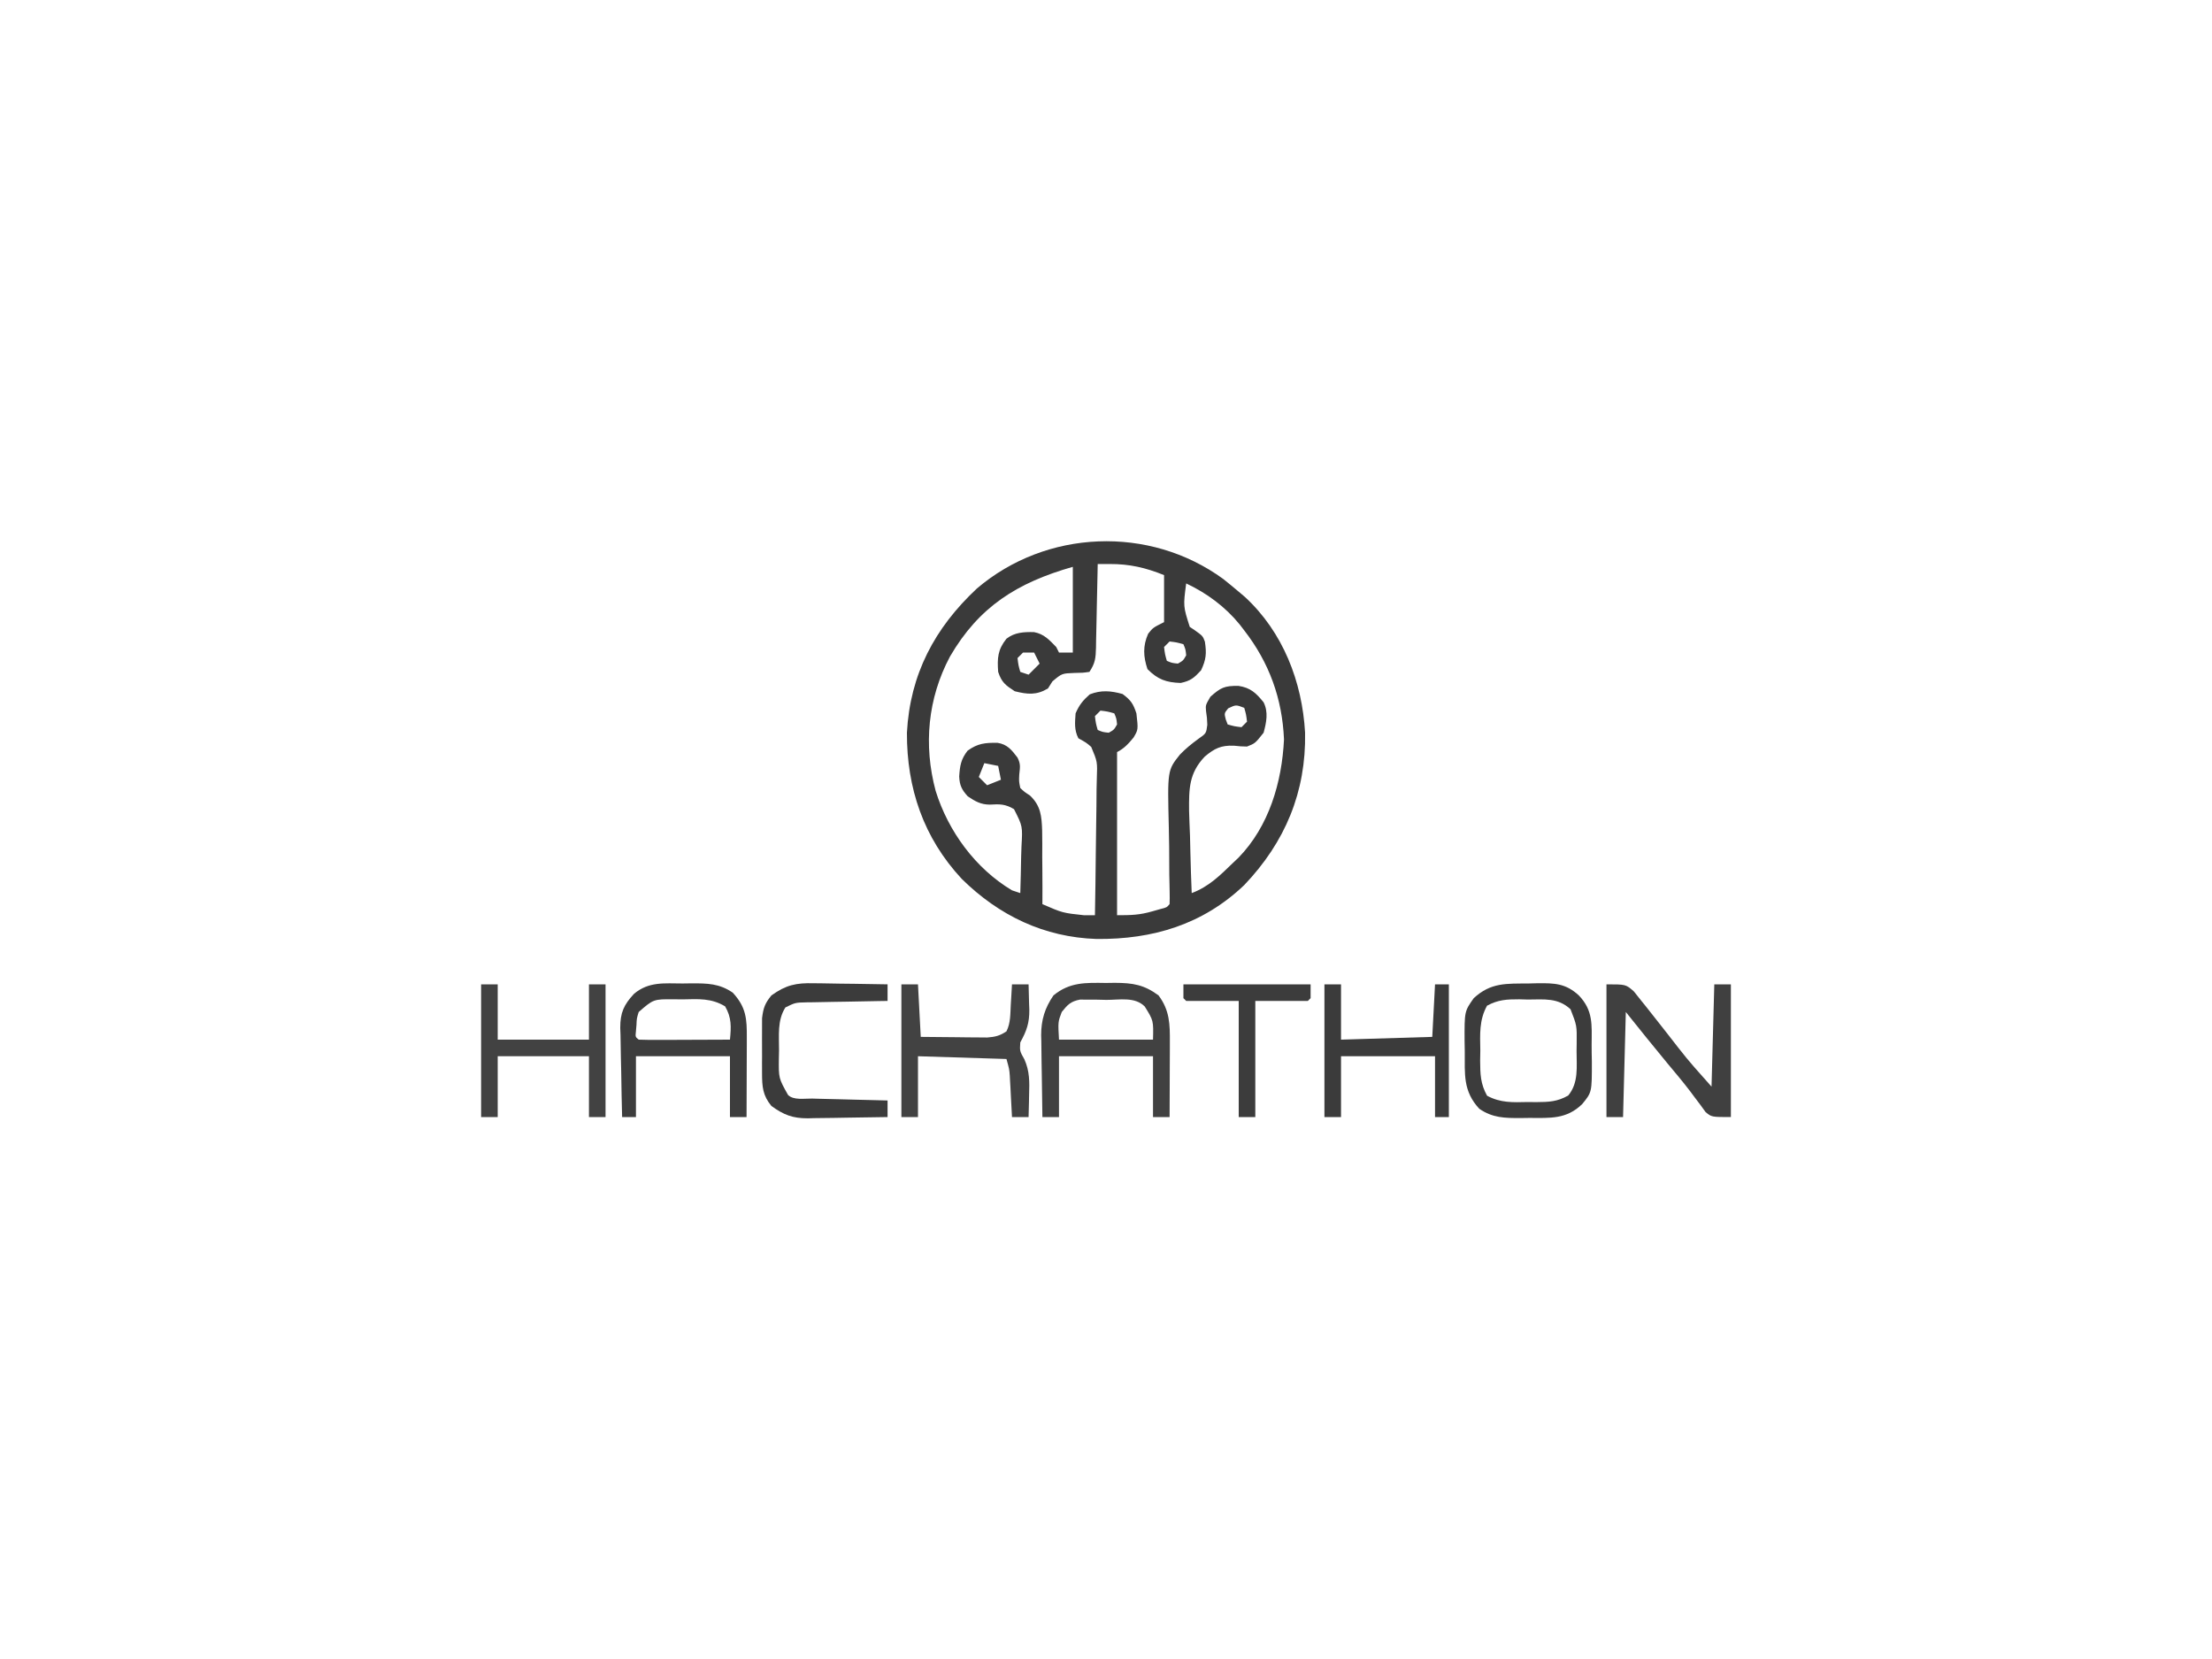 <?xml version="1.0" encoding="UTF-8"?>
<svg xmlns="http://www.w3.org/2000/svg" xmlns:xlink="http://www.w3.org/1999/xlink" width="400px" height="300px" viewBox="0 0 400 300" version="1.1">
<g id="surface1">
<path style=" stroke:none;fill-rule:nonzero;fill:rgb(22.745%,22.745%,22.745%);fill-opacity:1;" d="M 221.188 104.688 C 222.137 105.445 223.074 106.215 224 107 C 224.363 107.309 224.727 107.613 225.102 107.93 C 232.004 114.285 235.484 123.266 236 132.5 C 236.199 143.199 232.398 152.293 224.992 160.055 C 217.504 167.199 208.441 169.891 198.297 169.797 C 188.801 169.484 180.664 165.582 173.906 158.922 C 166.98 151.469 163.969 142.52 164 132.5 C 164.566 121.93 169.008 113.574 176.652 106.422 C 189.195 95.73 207.848 94.969 221.188 104.688 Z M 198.5 102 C 198.488 102.539 198.48 103.074 198.469 103.629 C 198.434 105.621 198.387 107.613 198.34 109.609 C 198.32 110.473 198.305 111.332 198.289 112.195 C 198.266 113.438 198.238 114.676 198.207 115.914 C 198.199 116.496 198.199 116.496 198.191 117.086 C 198.137 118.977 198.074 119.891 197 121.5 C 195.77 121.668 195.77 121.668 194.312 121.688 C 192.027 121.773 192.027 121.773 190.312 123.219 C 190.043 123.641 189.777 124.062 189.5 124.5 C 187.418 125.738 185.816 125.578 183.5 125 C 181.824 123.906 181.137 123.41 180.5 121.5 C 180.316 119.012 180.418 117.477 182 115.5 C 183.484 114.344 185.125 114.266 186.984 114.305 C 188.809 114.656 189.719 115.688 191 117 C 191.246 117.496 191.246 117.496 191.5 118 C 192.324 118 193.148 118 194 118 C 194 112.887 194 107.77 194 102.5 C 183.961 105.367 177.047 109.676 171.781 118.734 C 167.758 126.297 166.984 134.75 169.188 142.992 C 171.453 150.297 176.375 157.047 183 161 C 183.742 161.246 183.742 161.246 184.5 161.5 C 184.574 159.301 184.617 157.105 184.656 154.906 C 184.688 153.973 184.688 153.973 184.719 153.02 C 184.926 149.402 184.926 149.402 183.363 146.32 C 181.809 145.387 180.781 145.391 178.996 145.5 C 177.363 145.5 176.332 144.898 175 144 C 173.918 142.812 173.523 142.016 173.453 140.406 C 173.582 138.465 173.758 137.312 174.969 135.75 C 176.801 134.418 178.145 134.305 180.367 134.32 C 182.164 134.605 182.934 135.602 184 137 C 184.605 138.211 184.445 138.762 184.312 140.094 C 184.254 141.293 184.254 141.293 184.5 142.5 C 185.27 143.219 185.27 143.219 186.234 143.84 C 188.207 145.691 188.363 147.578 188.453 150.172 C 188.484 151.77 188.48 153.367 188.469 154.969 C 188.477 155.797 188.484 156.625 188.492 157.449 C 188.512 159.469 188.512 161.484 188.5 163.5 C 192.168 165.09 192.168 165.09 196.062 165.508 C 196.703 165.508 197.344 165.504 198 165.5 C 198.07 161.695 198.121 157.895 198.156 154.09 C 198.172 152.324 198.191 150.559 198.227 148.793 C 198.266 146.762 198.281 144.73 198.293 142.695 C 198.309 142.066 198.324 141.434 198.34 140.781 C 198.453 137.758 198.453 137.758 197.328 135.066 C 196.438 134.297 196.438 134.297 195 133.5 C 194.234 131.969 194.387 130.691 194.5 129 C 195.156 127.477 195.824 126.656 197.062 125.562 C 199.129 124.754 200.875 124.91 203 125.5 C 204.496 126.621 204.906 127.223 205.5 129 C 205.832 131.941 205.832 131.941 204.977 133.375 C 204.082 134.469 203.27 135.363 202 136 C 202 145.734 202 155.469 202 165.5 C 204.598 165.5 206.078 165.465 208.438 164.781 C 208.91 164.648 209.383 164.516 209.871 164.375 C 210.973 164.102 210.973 164.102 211.5 163.5 C 211.531 162.75 211.527 161.996 211.508 161.242 C 211.5 160.762 211.488 160.281 211.48 159.785 C 211.469 159.262 211.457 158.734 211.445 158.195 C 211.434 156.5 211.43 154.805 211.422 153.109 C 211.41 151.941 211.391 150.773 211.359 149.605 C 211.109 139.289 211.109 139.289 213.367 136.453 C 214.395 135.383 215.488 134.5 216.684 133.625 C 218.121 132.621 218.121 132.621 218.32 131.07 C 218.266 129.789 218.266 129.789 218.086 128.562 C 218 127.5 218 127.5 218.875 126 C 220.734 124.348 221.402 123.992 223.969 124.031 C 226.117 124.359 227.133 125.305 228.5 127 C 229.387 128.773 229.008 130.633 228.5 132.5 C 226.973 134.422 226.973 134.422 225.5 135 C 224.367 134.973 224.367 134.973 223.125 134.844 C 220.797 134.762 219.633 135.324 217.855 136.82 C 215.004 139.816 214.992 142.613 215.023 146.625 C 215.062 148.105 215.125 149.582 215.188 151.062 C 215.211 152.074 215.234 153.09 215.258 154.102 C 215.312 156.57 215.398 159.035 215.5 161.5 C 218.625 160.324 220.621 158.301 223 156 C 223.316 155.703 223.633 155.402 223.961 155.094 C 229.48 149.414 231.809 141.461 232.188 133.719 C 231.875 126.316 229.508 119.812 225 114 C 224.727 113.645 224.453 113.289 224.172 112.922 C 221.543 109.703 218.254 107.277 214.5 105.5 C 213.957 109.625 213.957 109.625 215.148 113.363 C 215.422 113.543 215.691 113.723 215.969 113.906 C 217.5 115 217.5 115 217.883 116.035 C 218.203 118.145 218.117 119.254 217.188 121.219 C 215.926 122.582 215.309 123.121 213.5 123.5 C 210.859 123.406 209.375 122.875 207.5 121 C 206.742 118.727 206.641 116.809 207.625 114.594 C 208.5 113.5 208.5 113.5 210.5 112.5 C 210.5 109.695 210.5 106.891 210.5 104 C 207.172 102.656 204.25 101.973 200.641 101.992 C 200.238 101.992 199.836 101.992 199.422 101.996 C 199.117 101.996 198.812 102 198.5 102 Z M 211.5 116 C 211.172 116.328 210.84 116.66 210.5 117 C 210.66 118.301 210.66 118.301 211 119.5 C 211.918 119.887 211.918 119.887 213 120 C 213.957 119.457 213.957 119.457 214.5 118.5 C 214.387 117.418 214.387 117.418 214 116.5 C 212.801 116.16 212.801 116.16 211.5 116 Z M 185 118 C 184.672 118.328 184.34 118.66 184 119 C 184.16 120.301 184.16 120.301 184.5 121.5 C 184.996 121.664 185.488 121.828 186 122 C 186.66 121.34 187.32 120.68 188 120 C 187.672 119.34 187.34 118.68 187 118 C 186.34 118 185.68 118 185 118 Z M 222.094 128.094 C 221.375 128.977 221.375 128.977 221.656 130.094 C 221.77 130.395 221.883 130.691 222 131 C 223.199 131.34 223.199 131.34 224.5 131.5 C 224.828 131.172 225.16 130.84 225.5 130.5 C 225.34 129.199 225.34 129.199 225 128 C 223.496 127.422 223.496 127.422 222.094 128.094 Z M 199 128.5 C 198.672 128.828 198.34 129.16 198 129.5 C 198.16 130.801 198.16 130.801 198.5 132 C 199.418 132.387 199.418 132.387 200.5 132.5 C 201.457 131.957 201.457 131.957 202 131 C 201.887 129.918 201.887 129.918 201.5 129 C 200.301 128.66 200.301 128.66 199 128.5 Z M 178 138 C 177.672 138.824 177.34 139.648 177 140.5 C 177.496 140.996 177.988 141.488 178.5 142 C 179.324 141.672 180.148 141.34 181 141 C 180.836 140.176 180.672 139.352 180.5 138.5 C 179.676 138.336 178.852 138.172 178 138 Z M 178 138 "/>
<path style=" stroke:none;fill-rule:nonzero;fill:rgb(25.49%,25.49%,25.49%);fill-opacity:1;" d="M 200 177.75 C 200.527 177.742 201.055 177.734 201.598 177.727 C 204.836 177.742 206.879 178.059 209.5 180 C 211.531 182.711 211.57 185.23 211.547 188.523 C 211.547 188.91 211.547 189.293 211.547 189.691 C 211.543 190.918 211.539 192.148 211.531 193.375 C 211.527 194.207 211.527 195.043 211.523 195.875 C 211.52 197.918 211.512 199.961 211.5 202 C 210.512 202 209.52 202 208.5 202 C 208.5 198.371 208.5 194.738 208.5 191 C 202.891 191 197.281 191 191.5 191 C 191.5 194.629 191.5 198.262 191.5 202 C 190.512 202 189.52 202 188.5 202 C 188.449 199.512 188.414 197.02 188.391 194.531 C 188.379 193.684 188.367 192.836 188.348 191.992 C 188.324 190.77 188.312 189.551 188.305 188.328 C 188.293 187.953 188.285 187.582 188.273 187.199 C 188.273 184.438 188.934 182.289 190.5 180 C 193.434 177.586 196.312 177.695 200 177.75 Z M 192 183 C 191.316 184.789 191.316 184.789 191.5 188 C 197.109 188 202.719 188 208.5 188 C 208.59 184.555 208.59 184.555 207 182 C 205.215 180.215 202.477 180.816 200.062 180.812 C 199.512 180.801 198.961 180.789 198.391 180.773 C 197.863 180.773 197.332 180.773 196.785 180.77 C 196.055 180.762 196.055 180.762 195.312 180.758 C 193.629 181.07 193.051 181.676 192 183 Z M 192 183 "/>
<path style=" stroke:none;fill-rule:nonzero;fill:rgb(23.922%,23.922%,23.922%);fill-opacity:1;" d="M 123.438 177.844 C 124.246 177.832 124.246 177.832 125.07 177.82 C 127.902 177.816 130.082 177.84 132.5 179.5 C 134.938 182.133 135.07 184.234 135.047 187.695 C 135.047 188.102 135.047 188.512 135.047 188.93 C 135.043 190.234 135.039 191.539 135.031 192.844 C 135.027 193.727 135.027 194.613 135.023 195.496 C 135.02 197.664 135.012 199.832 135 202 C 134.012 202 133.02 202 132 202 C 132 198.371 132 194.738 132 191 C 126.391 191 120.781 191 115 191 C 115 194.629 115 198.262 115 202 C 114.176 202 113.352 202 112.5 202 C 112.426 199.285 112.371 196.574 112.336 193.859 C 112.32 192.938 112.301 192.016 112.273 191.094 C 112.238 189.766 112.219 188.438 112.207 187.109 C 112.191 186.699 112.176 186.289 112.16 185.871 C 112.16 183.129 112.793 181.707 114.66 179.703 C 117.32 177.48 120.129 177.832 123.438 177.844 Z M 115.5 183 C 115.141 184.152 115.141 184.152 115.094 185.344 C 115.059 185.738 115.027 186.133 114.992 186.539 C 114.887 187.504 114.887 187.504 115.5 188 C 116.723 188.043 117.934 188.059 119.156 188.047 C 119.707 188.047 119.707 188.047 120.266 188.047 C 121.438 188.043 122.609 188.039 123.781 188.031 C 124.574 188.027 125.367 188.027 126.16 188.023 C 128.105 188.02 130.055 188.012 132 188 C 132.227 185.691 132.309 184.035 131.125 181.984 C 128.637 180.477 126.324 180.656 123.469 180.719 C 122.926 180.715 122.379 180.707 121.82 180.703 C 118.168 180.68 118.168 180.68 115.5 183 Z M 115.5 183 "/>
<path style=" stroke:none;fill-rule:nonzero;fill:rgb(25.098%,25.098%,25.098%);fill-opacity:1;" d="M 290.5 178 C 294 178 294 178 295.461 179.285 C 295.941 179.867 296.414 180.461 296.875 181.062 C 297.129 181.375 297.383 181.691 297.648 182.016 C 298.441 183 299.223 184 300 185 C 300.488 185.621 300.98 186.242 301.469 186.867 C 302.148 187.73 302.828 188.598 303.496 189.469 C 305.395 191.938 307.41 194.148 309.5 196.5 C 309.664 190.395 309.828 184.289 310 178 C 310.988 178 311.98 178 313 178 C 313 185.922 313 193.84 313 202 C 309.5 202 309.5 202 308.422 201.094 C 308.105 200.66 307.793 200.227 307.469 199.781 C 307.094 199.281 306.715 198.785 306.328 198.27 C 306.121 197.988 305.914 197.711 305.699 197.422 C 304.348 195.641 302.898 193.938 301.469 192.219 C 298.945 189.172 296.473 186.09 294 183 C 293.836 189.27 293.672 195.539 293.5 202 C 292.512 202 291.52 202 290.5 202 C 290.5 194.078 290.5 186.16 290.5 178 Z M 290.5 178 "/>
<path style=" stroke:none;fill-rule:nonzero;fill:rgb(23.529%,23.529%,23.529%);fill-opacity:1;" d="M 276.406 177.844 C 276.945 177.828 277.488 177.816 278.043 177.801 C 281.113 177.773 283.137 177.824 285.5 180 C 288.113 182.734 287.84 185.277 287.816 188.906 C 287.812 189.934 287.836 190.957 287.859 191.984 C 287.867 197.516 287.867 197.516 286.105 199.66 C 283.262 202.422 280.328 202.168 276.562 202.156 C 276.023 202.164 275.484 202.172 274.93 202.18 C 272.098 202.184 269.918 202.16 267.5 200.5 C 264.531 197.289 264.895 194.254 264.875 190.094 C 264.863 189.504 264.855 188.918 264.844 188.312 C 264.82 182.879 264.82 182.879 266.5 180.5 C 269.59 177.645 272.398 177.879 276.406 177.844 Z M 268.906 181.859 C 267.453 184.484 267.641 187.051 267.688 190 C 267.68 190.586 267.668 191.176 267.656 191.781 C 267.672 194.227 267.711 195.98 268.91 198.141 C 271.328 199.449 273.543 199.344 276.25 199.281 C 277.023 199.289 277.023 199.289 277.812 199.297 C 280.078 199.277 281.586 199.234 283.578 198.109 C 285.504 195.793 285.09 192.902 285.094 190.031 C 285.102 189.359 285.102 189.359 285.113 188.676 C 285.152 185.457 285.152 185.457 284 182.5 C 281.688 180.383 279.266 180.742 276.281 180.75 C 275.762 180.734 275.246 180.723 274.711 180.707 C 272.453 180.703 270.914 180.777 268.906 181.859 Z M 268.906 181.859 "/>
<path style=" stroke:none;fill-rule:nonzero;fill:rgb(25.882%,25.882%,25.882%);fill-opacity:1;" d="M 87 178 C 87.988 178 88.98 178 90 178 C 90 181.301 90 184.602 90 188 C 95.445 188 100.891 188 106.5 188 C 106.5 184.699 106.5 181.398 106.5 178 C 107.488 178 108.48 178 109.5 178 C 109.5 185.922 109.5 193.84 109.5 202 C 108.512 202 107.52 202 106.5 202 C 106.5 198.371 106.5 194.738 106.5 191 C 101.055 191 95.609 191 90 191 C 90 194.629 90 198.262 90 202 C 89.012 202 88.02 202 87 202 C 87 194.078 87 186.16 87 178 Z M 87 178 "/>
<path style=" stroke:none;fill-rule:nonzero;fill:rgb(25.882%,25.882%,25.882%);fill-opacity:1;" d="M 163 178 C 163.988 178 164.98 178 166 178 C 166.164 181.137 166.328 184.27 166.5 187.5 C 168.707 187.527 170.918 187.547 173.125 187.562 C 174.066 187.574 174.066 187.574 175.023 187.586 C 175.93 187.594 175.93 187.594 176.852 187.598 C 177.406 187.602 177.961 187.609 178.535 187.613 C 179.984 187.5 180.801 187.301 182 186.5 C 182.762 184.98 182.688 183.359 182.781 181.688 C 182.812 181.156 182.812 181.156 182.848 180.617 C 182.898 179.746 182.949 178.871 183 178 C 183.988 178 184.98 178 186 178 C 186.039 179.188 186.07 180.375 186.094 181.562 C 186.105 181.895 186.117 182.227 186.133 182.57 C 186.168 184.957 185.641 186.434 184.5 188.5 C 184.395 190.062 184.395 190.062 185.242 191.562 C 186.203 193.707 186.172 195.656 186.094 197.969 C 186.082 198.555 186.082 198.555 186.074 199.148 C 186.055 200.102 186.027 201.051 186 202 C 185.012 202 184.02 202 183 202 C 182.953 201.113 182.953 201.113 182.906 200.211 C 182.867 199.434 182.824 198.652 182.781 197.875 C 182.762 197.488 182.742 197.098 182.723 196.695 C 182.699 196.32 182.68 195.941 182.656 195.555 C 182.629 195.035 182.629 195.035 182.602 194.508 C 182.508 193.32 182.508 193.32 182 191.5 C 176.719 191.336 171.441 191.172 166 191 C 166 194.629 166 198.262 166 202 C 165.012 202 164.02 202 163 202 C 163 194.078 163 186.16 163 178 Z M 163 178 "/>
<path style=" stroke:none;fill-rule:nonzero;fill:rgb(23.137%,23.137%,23.137%);fill-opacity:1;" d="M 239.5 178 C 240.488 178 241.48 178 242.5 178 C 242.5 181.301 242.5 184.602 242.5 188 C 247.945 187.836 253.391 187.672 259 187.5 C 259.164 184.363 259.328 181.23 259.5 178 C 260.324 178 261.148 178 262 178 C 262 185.922 262 193.84 262 202 C 261.176 202 260.352 202 259.5 202 C 259.5 198.371 259.5 194.738 259.5 191 C 253.891 191 248.281 191 242.5 191 C 242.5 194.629 242.5 198.262 242.5 202 C 241.512 202 240.52 202 239.5 202 C 239.5 194.078 239.5 186.16 239.5 178 Z M 239.5 178 "/>
<path style=" stroke:none;fill-rule:nonzero;fill:rgb(23.137%,23.137%,23.137%);fill-opacity:1;" d="M 147.172 177.805 C 147.555 177.809 147.938 177.809 148.332 177.812 C 149.543 177.824 150.758 177.848 151.969 177.875 C 152.797 177.887 153.621 177.895 154.449 177.902 C 156.469 177.926 158.484 177.957 160.5 178 C 160.5 178.988 160.5 179.98 160.5 181 C 159.977 181.008 159.457 181.016 158.918 181.023 C 156.98 181.051 155.043 181.09 153.105 181.133 C 152.266 181.148 151.43 181.16 150.59 181.172 C 149.383 181.191 148.18 181.215 146.977 181.242 C 146.598 181.246 146.223 181.25 145.84 181.254 C 143.812 181.301 143.812 181.301 142.031 182.172 C 140.527 184.512 140.891 187.262 140.875 189.938 C 140.863 190.434 140.855 190.93 140.844 191.445 C 140.805 194.973 140.805 194.973 142.5 198 C 143.504 199.004 145.5 198.629 146.875 198.656 C 147.266 198.668 147.652 198.68 148.051 198.691 C 149.297 198.723 150.539 198.75 151.781 198.781 C 152.621 198.805 153.465 198.824 154.305 198.848 C 156.367 198.898 158.434 198.949 160.5 199 C 160.5 199.988 160.5 200.98 160.5 202 C 158.07 202.051 155.645 202.086 153.215 202.109 C 152.391 202.121 151.566 202.133 150.742 202.152 C 149.551 202.176 148.359 202.188 147.172 202.195 C 146.805 202.207 146.441 202.215 146.066 202.227 C 143.328 202.227 141.73 201.613 139.5 200 C 137.914 198.078 137.809 196.512 137.801 194.062 C 137.801 193.406 137.797 192.746 137.797 192.07 C 137.797 191.73 137.801 191.391 137.805 191.039 C 137.812 190.004 137.805 188.965 137.797 187.93 C 137.797 187.273 137.797 186.613 137.801 185.938 C 137.801 185.34 137.805 184.738 137.805 184.121 C 138.027 182.281 138.324 181.43 139.5 180 C 142.109 178.113 144 177.715 147.172 177.805 Z M 147.172 177.805 "/>
<path style=" stroke:none;fill-rule:nonzero;fill:rgb(23.529%,23.529%,23.529%);fill-opacity:1;" d="M 214 178 C 221.59 178 229.18 178 237 178 C 237 178.824 237 179.648 237 180.5 C 236.836 180.664 236.672 180.828 236.5 181 C 233.363 181 230.23 181 227 181 C 227 187.93 227 194.859 227 202 C 226.012 202 225.02 202 224 202 C 224 195.07 224 188.141 224 181 C 220.863 181 217.73 181 214.5 181 C 214.336 180.836 214.172 180.672 214 180.5 C 214 179.676 214 178.852 214 178 Z M 214 178 "/>
</g>
</svg>
